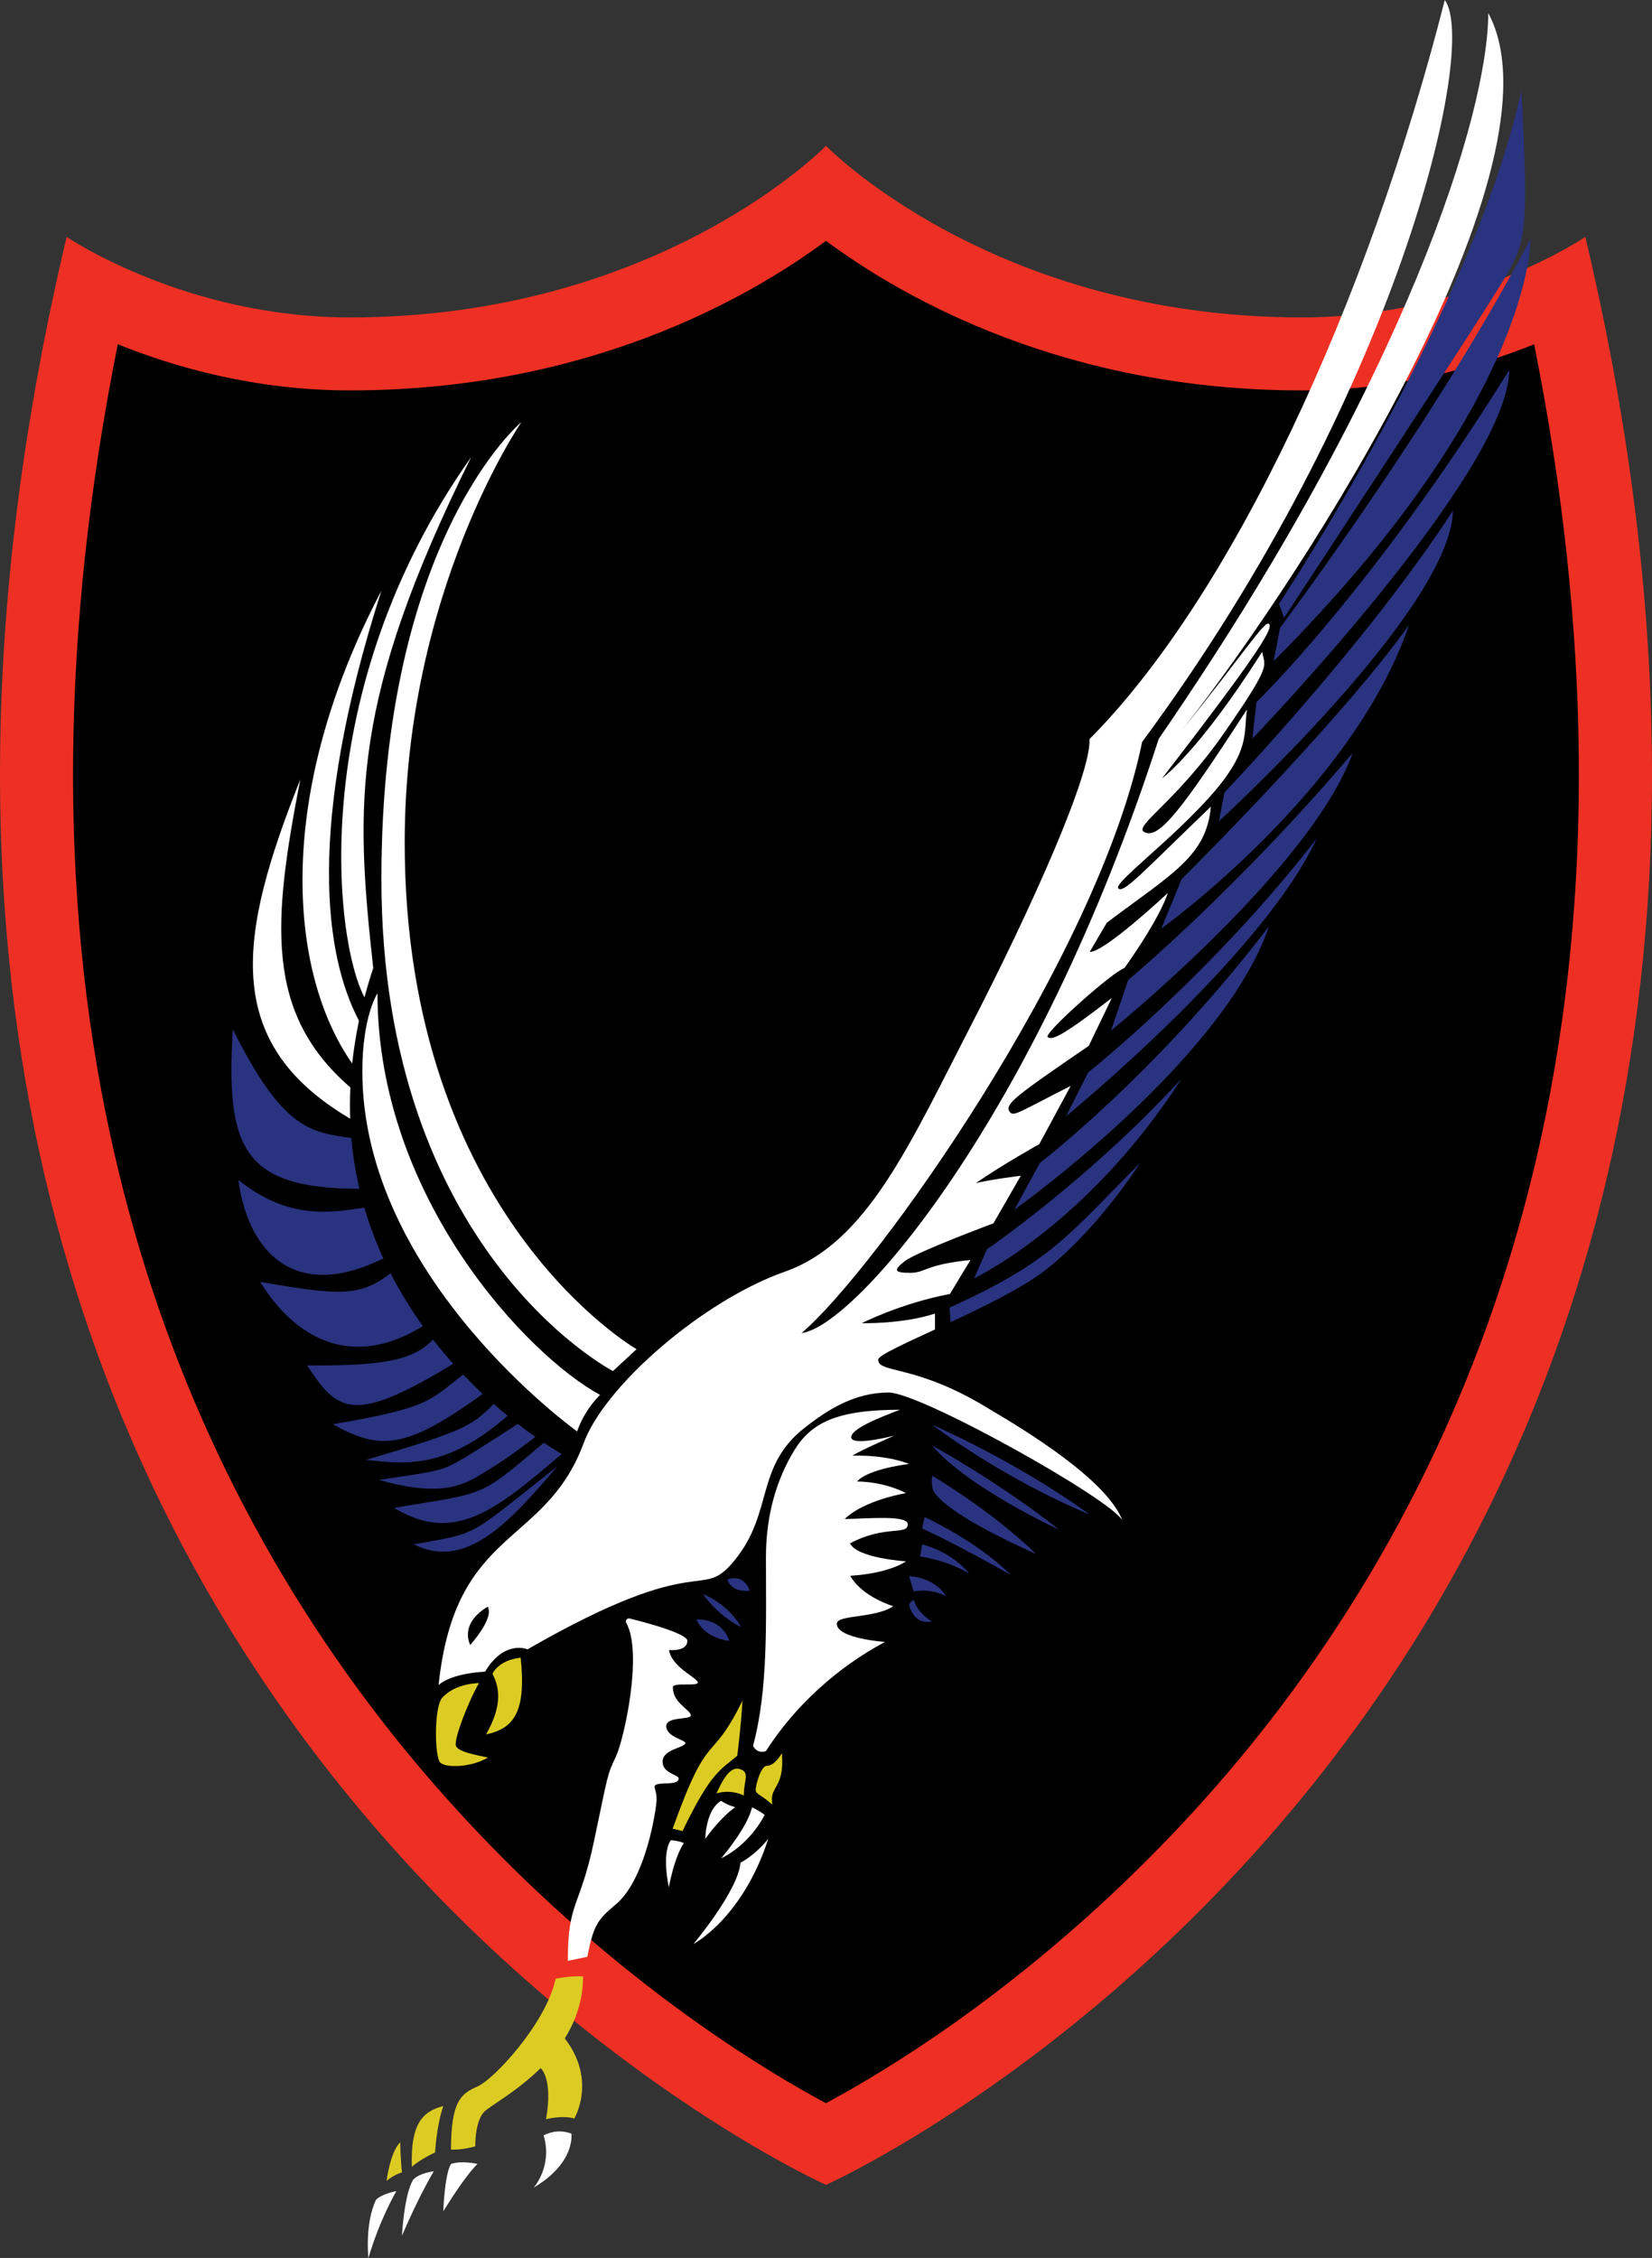 <?xml version="1.0" encoding="UTF-8"?><svg id="Layer_2" xmlns="http://www.w3.org/2000/svg" viewBox="0 0 362.28 495.01"><rect x="0" y="0" width="362.28" height="495.01" fill="#333333" stroke="none"/><defs><style>.cls-1{fill:#fff;}.cls-2{fill:#2a337f;}.cls-3{fill:#dccb23;}.cls-4{fill:#ee3024;}</style></defs><g id="Layer_1-2"><path class="cls-4" d="m181.14,31.97s-36.48,37.62-104.39,37.62c-36.26,0-62.13-17.66-62.13-17.66C-60.96,370.7,181.14,478.99,181.14,478.99c0,0,242.1-108.3,166.52-427.06,0,0-25.87,17.66-62.13,17.66-67.91,0-104.39-37.62-104.39-37.62h0Z"/><path d="m181.14,52.81c16.97,12.56,52.37,32.78,104.39,32.78,20.64,0,38.32-5.04,50.9-10.12,12.49,62.42,13.07,120.62,1.67,173.26-10.01,46.23-29.25,88.41-57.18,125.37-24.99,33.07-52.51,55.82-71.2,69.09-12.23,8.69-22.4,14.56-28.59,17.89-6.2-3.32-16.36-9.2-28.59-17.89-18.68-13.27-46.2-36.02-71.2-69.09-27.94-36.96-47.18-79.14-57.18-125.37-11.39-52.64-10.82-110.84,1.67-173.26,12.58,5.08,30.26,10.12,50.9,10.12,52.02,0,87.43-20.22,104.39-32.78"/><path class="cls-1" d="m128.79,428.99l-4.26.89c-.03-13.13,2.6-11.36,5.74-26.26s2.81-14.3,4.79-18.51c1.83-3.9,5.95-22.76,2.27-29.35-.27-.49.19-1.07.74-.94,4.19,1.02,12.66,3.38,12.66,4.89,0,2.45-4.01,2.02-4.01,2.02.6,3.82,6.31,6.15,6.31,7.11s-5.47-.11-5.47,1.04c0,3.62,3.93,4.88,3.93,6.21,0,.97-5.38.18-5.38,2.31,0,2.41,4.18,3.03,4.18,3.72,0,1.05-4.99,1.28-4.99,4.1,0,2.59,3.53,2.81,3.53,3.69,0,1.64-4.32.65-5.17,1.5-.37.37.33,1.16.33,3.05s-2.34,17.81-9.15,23.21c-3.69,3.12-4.68,4.3-6.04,11.32Z"/><path class="cls-2" d="m208.46,289.86c7.53-3.51,15.92-7.62,20.8-11.42,11.51-8.91,20.77-23.5,20.77-23.5-15.99,16.09-19.51,21.63-41.8,31.73l.24,3.19Z"/><path class="cls-3" d="m123.86,446.87c2.37-3.8,3.99-8.3,4.01-13.57-2.63-.22-6.01.49-6.01.49-2.11,9.8-13.54,22.04-17.1,23.6s-5.86,3.09-5.86,13.86c2.59.13,5.33-.72,5.33-.72,0,0-.14-5.09,1.81-7.42,1.03-1.23,7.06-4.34,12.52-9.72,0,0,2.77,2.2,1.18,11.2,4.28-.96,6.19-.13,6.19-.13,0,0,5.04-8.37-2.08-17.59Z"/><path class="cls-1" d="m134.43,300.57l5.17-4.79s-50.85-29.19-50.85-111.07c0-55.02,25.6-92.18,25.6-92.18,0,0-30.71,25.42-30.71,100.17,0,81.69,50.79,107.88,50.79,107.88Z"/><path class="cls-2" d="m213.64,280.22l2.78-6.33s22.39-15.28,42.72-37.44c-20.8,32.25-45.5,43.78-45.5,43.78Z"/><path class="cls-2" d="m222.47,265.19l5.58-10.25s25.58-19.55,50.25-51.89c-10,29.56-55.83,62.14-55.83,62.14Z"/><path class="cls-2" d="m233.8,244.69l4.83-9.58s27.11-21.5,50.11-51.28c-11.89,25.78-54.94,60.86-54.94,60.86Z"/><path class="cls-2" d="m243.64,225.94l3.78-11.11s23.56-19.56,49.22-49.78c-9,25.33-53,60.89-53,60.89Z"/><path class="cls-2" d="m254.64,203.61l4.5-10.89s34.61-34.33,49.83-55.67c-12.33,36.44-54.33,66.56-54.33,66.56Z"/><path class="cls-2" d="m267.3,180.05l1.22-6.33s30.97-32.28,50.11-61.78c-.44,21.67-51.33,68.11-51.33,68.11Z"/><path class="cls-2" d="m274.64,161.94l.89-8s25.44-24.5,55.44-72.83c-.17,22.5-56.33,80.83-56.33,80.83Z"/><path class="cls-2" d="m279.3,144.94l1.42-7.33s33.83-44.92,54.92-85.25c0,0,.83,35.25-56.33,92.58Z"/><path class="cls-2" d="m281.6,135.44l-1.12-3.08s42.83-64.53,53.17-112.64c1.56,31.22,1.05,33.07-3.59,41.09s-48.46,74.63-48.46,74.63Z"/><path class="cls-1" d="m167.97,383.89s-1.89.78-2.83-1.17c3.33-12.28,2.83-26.87,2.83-41.36,0-9.5,2.48-17.25,6.17-23.33s9.28-8.97,23.22-8.97c-4.72,1.78-11.06,4.33-10.67,6.17s9.44-.5,9.44-.5c0,0-7.06,3.06-9.22,4.39,8.11-.17,12.44,1.83,12.44,1.83,0,0-8.89,1-11.39,3.83,6.44.11,10.72,2.56,10.72,2.56,0,0-9.06,1.44-13.44,5.67,5-.06,13.83-.94,13.83,1.17,0,2.5-4.94.06-12.67,4.17,1.61,3.28,12.28,3.94,12.28,3.94,0,0-3.44,2.61-12.22,3.17,2.61,4.67,9.44,6.67,9.44,6.67-4.06,2.7-12.39,1.83-12.39,3.83,0,3.28,10.56,4,10.56,4-10.33,5.5-19.78,14-26.11,23.94Z"/><path class="cls-2" d="m204.42,312.33s18.44,8,34.56,19.72c-19.94-8.39-34.56-19.72-34.56-19.72Z"/><path class="cls-2" d="m204.42,316.89s14.61,8,27.89,18.5c0,0-20.2-9.31-27.89-18.5Z"/><path class="cls-2" d="m204.42,323.52s12.61,7.34,22.82,17.17c0,0-19.47-8.36-22.53-13.85-.58-1.08-.29-3.32-.29-3.32Z"/><path class="cls-2" d="m202.21,335.08l.57-2.49s11.39,5.17,18.91,12.7c-11.63-6.64-19.48-10.21-19.48-10.21Z"/><path class="cls-2" d="m201.77,341.25l.45-2.66s6.23,1.34,10.36,6.4c-5.4-3.19-10.81-3.74-10.81-3.74Z"/><path class="cls-2" d="m200.36,348.91l-1-3.36s5.38.04,8.11,4.38c-3.82-1.91-7.11-1.02-7.11-1.02Z"/><path class="cls-2" d="m199.36,351.87s.3-.89,1.03-1.12c.89,3.03,3.95,4.69,3.95,4.69,0,0-3.65,1.18-4.98-3.57Z"/><path class="cls-1" d="m126.57,313.8s1.28-4.26,5.02-8c-15.74-8.51-48.81-43.11-48.81-88.04,0,0-3.32,4.98-3.32,17.11,0,45.36,47.11,78.94,47.11,78.94Z"/><path class="cls-1" d="m278.28,136.78c-.89-.89-5.64,6.64-18.89,23.06,27.21-34.45,84.6-124.3,66.98-156.98,0,21.74-17.78,80.01-72.26,159.11-26.82,83.03-66.69,128.94-78.33,130.27,16.15-13.66,65.01-82.27,74.69-129.59C306.48,86.91,324.31,10.31,316.84,0c-17.01,66.82-46.72,130.65-77.91,162.03.38,7.67-12.61,36.81-26.01,62.81s-22.81,47.62-40.79,53.94c-17.99,6.33-39.76,25.18-44.24,37.87-8.57,22.66-28.06,18.07-31.71,52.77,0,0,2.28-2.49,10.19-2.94,4.29-7.12,9.3-4.89,9.3-4.89,39.21-22.55,37.72-9.91,45.6-19.74,8.34-10.4,4.38-20.27,15.04-28.72,5.23-4.15,11.17-7.85,18.57-7.85,6.96,0,48.47,23.17,51.28,28.06-3.09-7.83-16.81-17.15-28.87-24.23-16.4-10.21-24.7-7.91-24.7-11.04,0-.91,5.5-3.4,12.45-6.61v-3.49c-7.16,2.35-16.06,2.11-16.06,2.11,0,0,8.49-4.34,19.34-6.41l4.5-7.44c-9.99.99-9.83,2.81-13.18,2.81s-3.93-.45-1.28-2.52,19.5-8.33,19.5-8.33l6-10.43s-6.38.77-9.87,1.62c6.01-4.16,13.92-8.55,13.92-8.55l6.89-12.77c-11.4,5.79-12.51,6.77-13.32,5.74-.81-1.02-.17-2.08,3.66-4.98,3.83-2.89,13.62-9.53,13.62-9.53l5.06-10.51c-10.98,8.51-13.26,9.38-14.08,8.55s14.08-14.17,16.85-15.11c8.3-11.74,9.49-16.43,9.49-16.43,0,0-14,13.11-17.11,12.89l3.74-6.38c14.13-10.68,21.87-14.49,22.83-25.47-15.26,14.68-19.15,19.09-20.3,17.94s11.55-10.47,20.3-20.36c8.74-9.89,7.15-13.66,7.92-18.89-14.49,22.34-19.45,28.7-22.6,26.85-2.19-1.34,7.21-6.68,17.81-22,10.6-15.32,8.6-14.11,8.13-17.51-13.91,22-21.95,27.76-21.95,27.76,22.16-28.69,24.33-32.95,23.44-33.84Zm-175.15,223.83s-2.6-4.51,3.83-8.38c1.45,2.58-3.83,8.38-3.83,8.38Z"/><path class="cls-3" d="m105.04,368.99s-5.18-.05-8.12,3.27c-1.77,2.23-1.61,12.91-.38,14.14s6.77,1.09,10.47-1.09c-2.71-.57-6.48-1.24-7.02-2.55s2.69-9.72,5.05-13.77Z"/><path class="cls-3" d="m108,366.95s1.19-3,6.19-3.53c1.23,11.94-1.49,15.51-7.6,16.81,3.62-6.34,2.98-10.28,1.4-13.28Z"/><path class="cls-2" d="m159.54,346.25s3.48-1.47,4.88,2.49c-4.34.38-4.88-2.49-4.88-2.49Z"/><path class="cls-2" d="m154.18,349.47s5.33,1.98,8.36,7.24c-5.36-2.62-8.36-7.24-8.36-7.24Z"/><path class="cls-2" d="m152.74,355.02s5.52-.41,7.18,4.72c-5.94-.83-7.18-4.72-7.18-4.72Z"/><path class="cls-3" d="m161.68,384.91s.77-5.79,1.15-12.09c-7.19,14.6-7.23,5.45-15.32,28.09l2.17.51c6.21-12.89,8.3-13.39,12-16.51Z"/><path class="cls-2" d="m122.23,321.46c-20.04,15.79-16.77,14.43-31.49,17.11,11.49,5.74,20.98-4.81,31.49-17.11Z"/><path class="cls-1" d="m103.34,100.18c-36.13,51.06-30.17,105.67-23.41,118.48.56-2.11,1.2-4.26,1.92-6.44-4.04-36.6-4.84-58.82,21.49-112.04Z"/><path class="cls-1" d="m78.72,223.78c-.67,3.21-1.16,6.33-1.49,9.37-13.84-19.74-17.29-58.55,6.41-103.65-16.69,52.1-12.31,80.26-4.92,94.28Z"/><path class="cls-1" d="m76.83,238.4c-.11,2.34-.12,4.62-.04,6.85-28.47-16.78-24.47-40.34-10.93-74.39-6.04,31.06-7.91,51.23,10.97,67.53Z"/><path class="cls-2" d="m77.04,249.47c.34,3.88.95,7.6,1.78,11.15-25.91,0-29.29-9.35-27.76-34.95,10.85,21.64,16.73,22.57,25.98,23.8Z"/><path class="cls-2" d="m79.91,264.76c1.14,3.92,2.55,7.63,4.16,11.13-19.98,9.85-29.81-2.09-31.79-17.21,11.17,9,20.67,7.06,27.63,6.08Z"/><path class="cls-2" d="m85.64,279.12c2.15,4.2,4.56,8.06,7.1,11.6-17.53,10.79-29.67.19-35.67-9.7,17.36,3,21.81,3.34,28.57-1.89Z"/><path class="cls-2" d="m94.95,293.67c1.46,1.87,2.95,3.64,4.44,5.31-22.15,13.53-25.41,10.38-32.05.36,16.91.13,23.33-1.18,27.61-5.67Z"/><path class="cls-2" d="m101.56,301.33c1.45,1.52,2.88,2.94,4.29,4.26-16.98,12.3-22.64,12.35-32.85,6.64,21.19-3.61,21.12-5.11,28.56-10.9Z"/><path class="cls-2" d="m108.25,307.77c1.05.93,2.07,1.8,3.06,2.61-13.76,12-22.78,10.53-31.05,9.67,21.35-6.29,23.3-7.42,27.99-12.27Z"/><path class="cls-2" d="m113.54,312.15c1.4,1.09,2.7,2.04,3.86,2.86,0,0-5.67,4.45-10.14,7.13s-8.98,6.64-24.13,2.3c12.55-1.91,13.57-1.83,18.13-4.51s12.28-7.78,12.28-7.78Z"/><path class="cls-2" d="m119.25,316.29c2.43,1.63,3.92,2.45,3.92,2.45-14.77,12.72-23.66,19.7-36.77,11.83,20.51-3.45,18.43-2.06,32.85-14.28Z"/><path class="cls-3" d="m90.32,475.06c-.32-9.38,2.3-12.19,6.89-13.34-1.53,4.47-1.79,10.15-1.79,10.15,0,0-3.57,1.66-5.11,3.19Z"/><path class="cls-3" d="m84.77,478.12s.77-6.26,3-8.49c.06,3.77.38,6.64.38,6.64,0,0-1.53.32-3.38,1.85Z"/><path class="cls-1" d="m80.79,495.01s-.83-7.48,1.66-12.74c1.34-1.36,4.47-1.91,4.47-1.91,0,0-3.57,6-6.13,14.66Z"/><path class="cls-1" d="m88.15,490.14s.47-9.15,2.47-12.3c1.34-1.47,4.51-1.83,4.51-1.83,0,0-3.23,5.32-6.98,14.13Z"/><path class="cls-1" d="m97.21,484.78s.27-8.04,1.69-10.38c2.4-.81,5.8,0,5.8,0,0,0-2.43,2.17-7.49,10.38Z"/><path class="cls-1" d="m117.04,479.59s4.21-4.72,2.17-11.45c3.23-1.7,6.09-.38,6.09-.38,0,0,1.02,6.3-8.26,11.83Z"/><path class="cls-1" d="m146.68,413.75s-1.66-7.24.41-10.31c1.66.06,2.9.61,2.9.61,0,0-1.85,2.23-3.32,9.7Z"/><path class="cls-1" d="m154.66,403.12s.06-6.32,3.48-8.33c1.47,1.02,3.1,1.4,3.1,1.4,0,0-2.94,1.88-6.57,6.93Z"/><path class="cls-1" d="m158.14,407.4s5.78-6.7,6.77-11.17c1.31.54,2.78,1.63,2.78,1.63,0,0-2.94,6.29-9.54,9.54Z"/><path class="cls-1" d="m162.38,408.35s3.06-1.47,6.1-5.23c-5.65,17.49-16.41,23.06-16.41,23.06,0,0,9.79-11.62,10.32-17.83Z"/><path class="cls-3" d="m163.13,393.63s-2.68-1.45-6-.47c1.56-3.48,3.19-6.09,5.28-5.28s.68,2.43.72,5.74Z"/><path class="cls-3" d="m169.38,395.63c-2.81-2.43-3.66-2.27-3.66-3.28s1.15-5.23,2.43-5.23c1.83,0,3.32-2.81,3.32-2.81.64,8.04-2.85,7.06-2.09,11.32Z"/></g></svg>